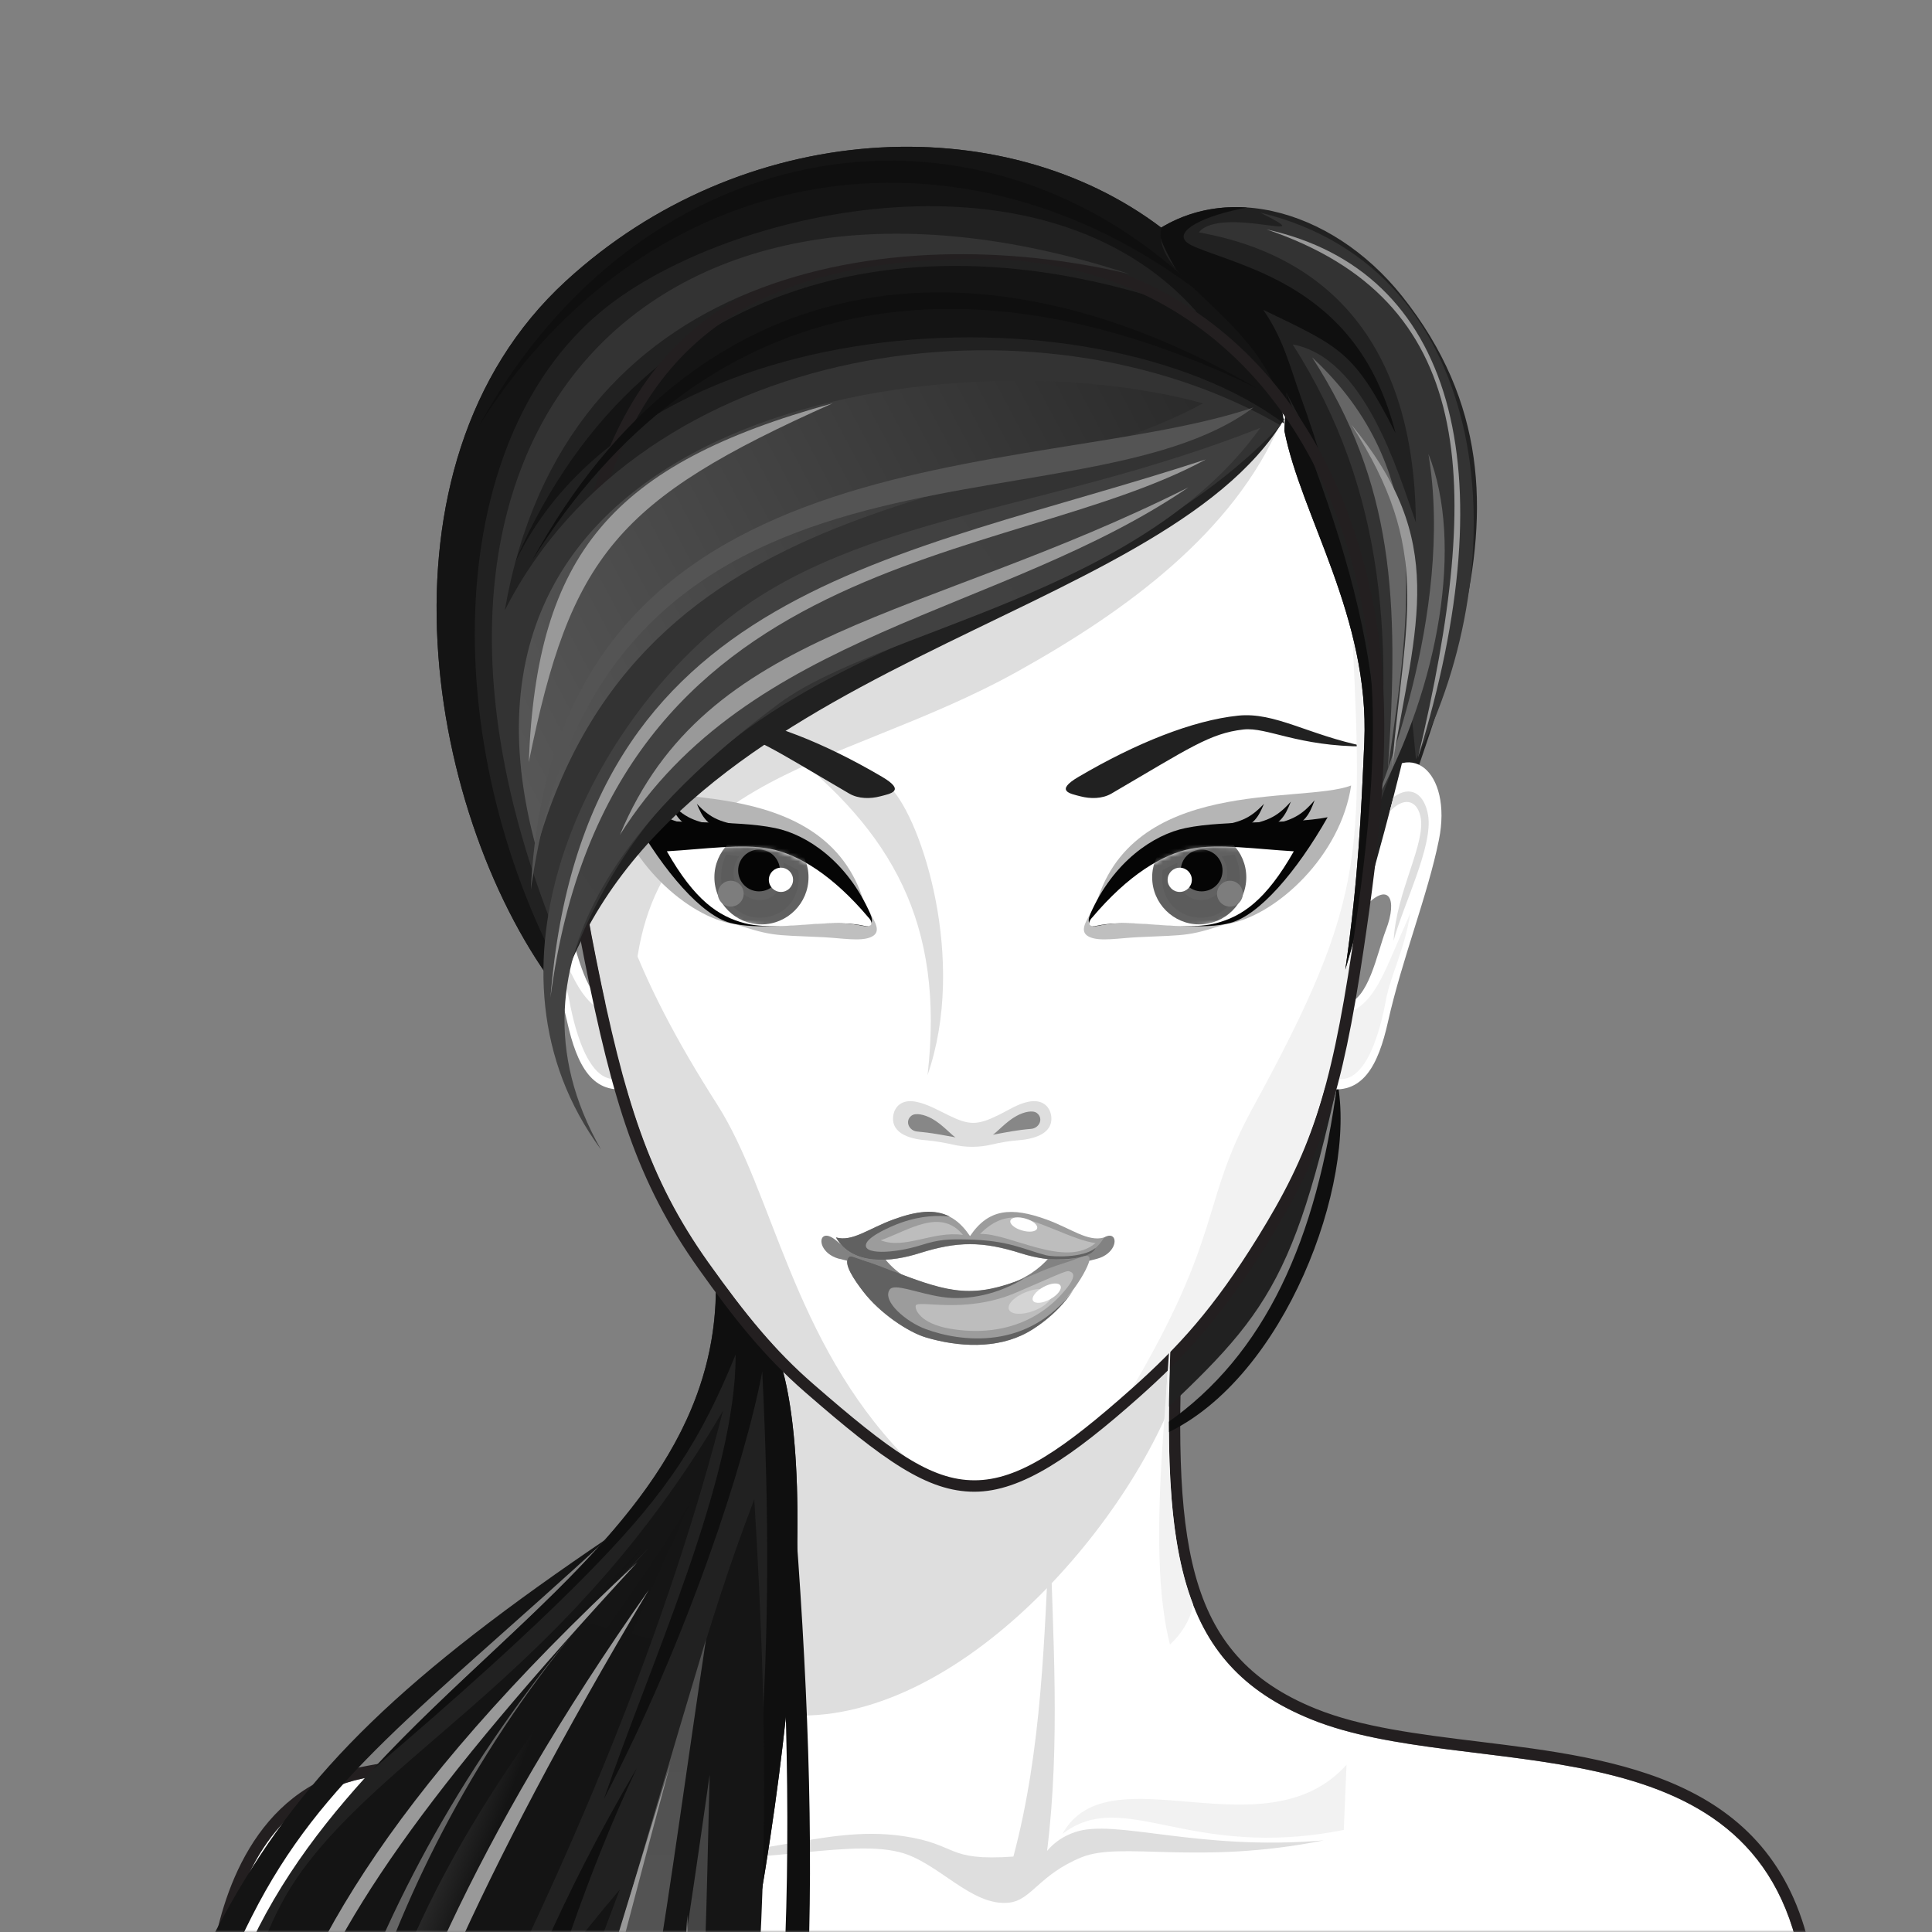 <svg width="461" height="461" viewBox="0 0 461 461" fill="none" xmlns="http://www.w3.org/2000/svg">
<rect x="0" y="0" width="461" height="461" fill="#808080" stroke="none"/>
<mask id="mask0_700_438" style="mask-type:alpha" maskUnits="userSpaceOnUse" x="0" y="0" width="461" height="461">
<rect width="461" height="461" fill="#D9D9D9"/>
</mask>
<g mask="url(#mask0_700_438)">
<g clip-path="url(#clip0_700_438)">
<path fill-rule="evenodd" clip-rule="evenodd" d="M429.669 467.932H53.232C56.039 449.833 64.765 428.923 86.537 424.377C97.768 422.036 123.889 418.95 144.726 415.066C159.948 412.201 174.509 408.702 177.977 404.239C191.547 386.8 192.813 347.929 183.207 311.041L279.683 312.308C276.986 369.031 279.904 396.911 312.907 410.272C350.204 425.397 418.604 409.225 429.669 467.932Z" fill="white"/>
<path d="M183.207 311.041L279.683 312.308C276.986 369.031 279.904 396.911 312.906 410.272C350.203 425.397 418.604 409.225 429.669 467.932H53.232C56.039 449.833 64.765 428.923 86.537 424.377C97.768 422.036 123.889 418.95 144.726 415.066C159.948 412.201 174.509 408.702 177.977 404.239C191.547 386.8 192.813 347.929 183.207 311.041ZM179.628 308.231L180.537 311.729C190.281 349.113 188.326 386.442 175.802 402.531C173.463 405.534 162.838 408.84 144.203 412.338C133.386 414.349 121.109 416.168 110.264 417.766C100.162 419.253 91.437 420.548 85.959 421.677C60.471 426.994 52.791 452.67 50.507 467.519L50.011 470.687H432.972L432.367 467.409C424.247 424.35 386.289 419.666 352.818 415.562C338.395 413.798 324.798 412.118 313.925 407.71C282.051 394.817 279.793 367.461 282.408 312.418L282.546 309.581H279.711L183.234 308.286L179.628 308.231Z" fill="#231F20"/>
<path fill-rule="evenodd" clip-rule="evenodd" d="M183.207 311.041C192.318 350.601 193.171 389.115 175.582 406.801C216.843 420.934 262.287 373.77 278.307 337.653C278.169 326.937 278.995 326.578 279.683 312.28L183.207 311.041Z" fill="#DEDEDE"/>
<path fill-rule="evenodd" clip-rule="evenodd" d="M183.207 311.041C185.051 318.148 186.455 325.173 187.418 332.006L193.914 311.179L183.207 311.041ZM174.013 407.132C161.159 412.09 157.966 412.201 153.452 414.239C151.112 415.286 120.696 537.604 121.632 541.46C140.983 621.077 137.735 651.271 141.038 595.126C142.662 567.549 206.301 590.856 170.352 548.237L152.323 526.832C162.838 472.12 176.738 463.938 174.013 407.132Z" fill="#DEDEDE"/>
<path fill-rule="evenodd" clip-rule="evenodd" d="M152.268 441.651C176.353 446.83 200.961 438.455 214.668 441.954C223.917 444.295 231.762 455.012 240.817 453.992C246.13 453.386 247.946 447.326 258.021 443.193C267.627 439.254 285.629 445.177 315.824 439.144C285.629 441.706 266.141 433.882 256.534 437.16C253.782 438.097 251.607 439.557 249.846 441.651C253.066 415.727 251.194 389.996 250.506 364.073C249.185 390.63 248.662 417.352 241.808 443C225.513 444.157 228.761 440.08 215.549 438.124C195.566 435.176 179.326 445.315 152.268 441.678V441.651Z" fill="#DEDEDE"/>
<path fill-rule="evenodd" clip-rule="evenodd" d="M253.479 437.628C268.233 426.251 283.537 444.047 320.641 436.637L321.302 421.099C301.704 442.835 264.544 417.518 253.479 437.656V437.628Z" fill="#F2F2F2"/>
<path fill-rule="evenodd" clip-rule="evenodd" d="M182.986 317.625C197.465 340.821 189.455 433.689 167.49 518.099C123.917 685.459 117.531 678.82 -18.83 714.909C81.473 681.575 88.437 645.981 121.495 523.636C81.583 659.012 37.074 703.559 -38.896 709.564C53.149 681.685 13.017 617.358 53.314 480.825C76.876 401.016 176.023 376.111 170.6 301.233C172.83 304.787 181.858 315.834 182.959 317.625H182.986Z" fill="#212121"/>
<path fill-rule="evenodd" clip-rule="evenodd" d="M182.986 317.625C196.777 339.719 190.171 424.901 170.572 505.867C180.95 441.375 185.381 398.096 181.885 327.24C177.867 348.81 163.829 391.566 144.121 429.226C155.186 396.856 175.665 352.64 175.527 323.217C167.132 343.989 158.847 356.083 143.02 372.585C127.826 388.426 106.879 406.939 89.07 422.091C126.091 382.09 174.481 354.127 170.628 301.233C172.857 304.787 181.885 315.834 182.986 317.625Z" fill="#0F0F0F"/>
<path fill-rule="evenodd" clip-rule="evenodd" d="M182.051 316.798C196.281 492.809 193.556 628.846 65.453 693.173C199.667 639.673 202.585 495.426 186.565 325.476L182.051 316.771V316.798Z" fill="#0F0F0F"/>
<path fill-rule="evenodd" clip-rule="evenodd" d="M47.561 669.012C88.85 634.962 113.87 540.028 147.892 450.879C67.215 545.731 92.18 600.608 47.561 669.012Z" fill="#141414"/>
<path fill-rule="evenodd" clip-rule="evenodd" d="M172.527 336.606C136.414 398.206 93.832 416.608 72.114 446.306C35.092 496.969 68.866 612.812 40.735 672.621C71.646 632.565 72.61 565.263 103.466 507.162C137.515 443.111 160.003 385.643 172.527 336.579V336.606Z" fill="url(#paint0_linear_700_438)"/>
<path fill-rule="evenodd" clip-rule="evenodd" d="M154.8 369.362C29.505 499.09 98.098 642.896 26.504 674.357C89.675 643.805 20.752 510.192 154.8 369.362Z" fill="#666666"/>
<path fill-rule="evenodd" clip-rule="evenodd" d="M145.442 366.69C100.025 408.454 76.986 423.936 60.113 457.243C8.062 559.918 55.269 662.593 -14.921 694.412C51.553 657.387 -3.196 556.915 54.993 454.295C73.188 422.228 96.364 399.886 145.469 366.69H145.442Z" fill="#141414"/>
<path fill-rule="evenodd" clip-rule="evenodd" d="M154.222 368.205C52.186 476.527 59.342 449.309 59.342 594.933C69.527 464.433 75.417 464.626 154.222 368.205Z" fill="url(#paint1_linear_700_438)"/>
<path fill-rule="evenodd" clip-rule="evenodd" d="M164.902 358.177C129.064 437.38 100.878 504.021 72.692 586.255C80.207 449.777 125.981 423.082 164.902 358.177Z" fill="url(#paint2_linear_700_438)"/>
<path fill-rule="evenodd" clip-rule="evenodd" d="M154.8 379.39C70.93 519.807 83.4 558.623 72.609 603.446C79.656 565.538 70.187 499.476 154.8 379.39Z" fill="#999999"/>
<path fill-rule="evenodd" clip-rule="evenodd" d="M152.131 372.723C50.892 482.368 64.022 497.795 55.902 606.807C64.297 532.782 30.771 485.453 152.131 372.723Z" fill="#999999"/>
<path fill-rule="evenodd" clip-rule="evenodd" d="M151.91 421.981C80.096 543.885 112.824 621.463 21.605 684.164C114.696 631.187 103.878 524.325 151.91 421.981Z" fill="#0F0F0F"/>
<path fill-rule="evenodd" clip-rule="evenodd" d="M179.986 357.764C186.235 461.403 192.263 676.313 23.614 702.87C131.789 639.342 135.753 472.781 179.986 357.764Z" fill="url(#paint3_linear_700_438)"/>
<path fill-rule="evenodd" clip-rule="evenodd" d="M169.334 423.496C156.947 509.559 142.166 625.044 65.563 684.109C170.077 653.337 167.214 499.145 169.334 423.496Z" fill="url(#paint4_linear_700_438)"/>
<path fill-rule="evenodd" clip-rule="evenodd" d="M63.526 679.453C147.258 580.084 150.121 513.498 168.453 391.181C132.808 509.559 121.247 565.511 63.526 679.453Z" fill="url(#paint5_linear_700_438)"/>
<path fill-rule="evenodd" clip-rule="evenodd" d="M163.994 456.94C157.388 602.95 109.191 666.946 65.563 684.109C142.111 657.607 165.095 550.166 163.994 456.94Z" fill="#999999"/>
<path fill-rule="evenodd" clip-rule="evenodd" d="M159.975 420.823C117.283 560.139 97.162 628.846 72.252 667.387C112.714 619.479 125.679 547.494 159.975 420.823Z" fill="#999999"/>
<path fill-rule="evenodd" clip-rule="evenodd" d="M313.815 267.348C317.393 256.852 319.981 244.51 322.651 226.603C326.614 200.046 329.917 172.414 325.541 147.372C321.99 127.096 314.393 108.859 302.97 94.478C303.603 97.15 305.254 99.878 304.731 102.633C302.97 111.531 304.209 143.433 311.971 171.395C321.797 206.795 313.787 232.113 313.815 267.348Z" fill="#F2F2F2"/>
<path fill-rule="evenodd" clip-rule="evenodd" d="M271.618 58.361C289.84 41.915 317.586 49.381 334.542 70.648C374.949 121.394 335.698 174.26 325.403 227.65C311.228 301.013 306.273 309.884 278.5 336C278.555 333.961 279.849 326.496 278.5 320.27C272.196 284.869 292.18 234.675 296.171 196.795C300.272 157.676 288.602 94.423 262.59 62.356L271.618 58.334V58.361Z" fill="#212121"/>
<path fill-rule="evenodd" clip-rule="evenodd" d="M139.469 188.393C130.468 174.949 119.898 184.095 123.174 200.377C125.844 213.628 131.954 228.724 135.34 243.849C137.652 254.207 141.396 261.563 150.479 259.634L149.488 216.493L139.469 188.393Z" fill="white"/>
<path fill-rule="evenodd" clip-rule="evenodd" d="M141.34 216.906C135.12 209.936 132.89 214.371 135.808 221.92C137.955 227.512 139.882 238.697 145.524 239.634L141.34 216.906Z" fill="#878787"/>
<path fill-rule="evenodd" clip-rule="evenodd" d="M134.019 190.238C129.807 187.153 126.587 189.522 125.734 194.509C124.495 201.809 131.652 215.859 133.964 224.454C133.331 212.608 126.091 201.093 127.578 194.729C128.486 190.789 131.652 190.128 134.9 193.682C134.597 192.525 134.294 191.396 134.019 190.266V190.238Z" fill="#DEDEDE"/>
<path fill-rule="evenodd" clip-rule="evenodd" d="M129.973 217.925C136.166 231.617 137.955 239.028 145.001 241.838L148.69 257.045C139.992 260.516 136.579 242.609 135.808 238.559C134.762 232.884 131.514 227.071 129.973 217.925Z" fill="#DEDEDE"/>
<path fill-rule="evenodd" clip-rule="evenodd" d="M319.127 258.257C314.255 295.806 301.841 323.272 278.362 339.609V341.978C306.603 328.727 323.779 282.362 319.127 258.257Z" fill="#0F0F0F"/>
<path fill-rule="evenodd" clip-rule="evenodd" d="M327.055 188.393C336.055 174.949 346.625 184.095 343.35 200.377C340.68 213.628 334.569 228.724 331.183 243.849C328.871 254.207 325.128 261.563 316.044 259.634L317.035 216.493L327.055 188.393Z" fill="white"/>
<path fill-rule="evenodd" clip-rule="evenodd" d="M271.618 58.361C279.133 51.584 288.271 48.857 297.63 49.518C287.17 51.419 279.959 55.166 283.234 57.866C285.216 59.491 293.116 61.447 301.483 65.249C319.43 73.376 328.513 85.993 333 103.349C323.091 83.899 320.201 82.963 301.428 73.927C306.355 81.007 307.897 87.894 310.512 95.084C317.503 114.231 330.908 160.21 322.651 181.12L296.611 192.194C299.392 152.882 287.638 93.211 262.618 62.411L271.646 58.389L271.618 58.361Z" fill="#0F0F0F"/>
<path fill-rule="evenodd" clip-rule="evenodd" d="M270.187 331.262C281.252 321.399 289.675 312.17 300.162 295.228C312.576 275.144 317.476 261.342 322.651 226.603C326.614 200.046 329.917 172.414 325.541 147.372C317.063 98.693 285.023 61.64 233.248 61.833C175.912 62.026 147.892 84.781 139.496 139.686C133.991 175.527 136.221 198.668 142.276 228.917C148.993 262.389 154.8 281.26 169.004 301.261C177.977 313.906 184.968 322.391 193.997 330.242C212.384 346.221 222.32 353.301 232.56 353.301C242.799 353.301 253.837 345.863 270.187 331.317V331.262Z" fill="white"/>
<path fill-rule="evenodd" clip-rule="evenodd" d="M167.848 80.401C152.736 92.99 143.708 112.357 139.496 139.686C133.991 175.527 136.221 198.668 142.276 228.917C148.993 262.389 154.8 281.26 169.004 301.261C177.977 313.906 184.968 322.391 193.997 330.242C202.805 337.901 209.686 343.521 215.577 347.295C188.96 319.664 184.555 284.539 171.096 263.491C132.064 202.47 133.716 164.756 167.848 80.428V80.401Z" fill="#DEDEDE"/>
<path fill-rule="evenodd" clip-rule="evenodd" d="M266.664 209.716C264.407 212.636 261.241 216.245 259.893 218.504C258.406 221.011 257.966 222.691 260.03 223.6C262.535 224.702 266.939 223.848 271.426 223.628C283.977 223.022 283.317 223.6 295.125 219.606L281.087 209.192L266.691 209.688L266.664 209.716Z" fill="#BFBFBF"/>
<path fill-rule="evenodd" clip-rule="evenodd" d="M261.269 216.768C269.444 185.004 310.512 191.946 322.403 187.428C319.871 204.261 304.814 217.953 293.776 220.294C284.335 222.278 272.885 218.173 261.269 216.768Z" fill="#B5B5B5"/>
<path fill-rule="evenodd" clip-rule="evenodd" d="M260.14 218.118C265.673 205.528 275.334 199.137 282.849 197.594C292.538 195.555 307.512 196.823 316.788 195.005C309.383 208.035 300.438 218.421 293.501 220.239C290.391 221.066 286.4 221.121 281.913 220.928C275.637 220.625 268.04 219.578 261.929 220.928C260.278 221.286 259.149 220.432 260.168 218.118H260.14Z" fill="#050505"/>
<path fill-rule="evenodd" clip-rule="evenodd" d="M260.581 218.972C269.169 208.779 277.399 203.82 284.17 202.525C290.749 201.258 299.832 202.608 308.723 203.131C302.062 214.867 296.364 218.669 290.143 220.294C287.335 221.038 283.757 221.093 279.711 220.9C274.068 220.625 267.242 219.688 261.709 220.9C260.223 221.231 259.122 220.68 260.581 218.944V218.972Z" fill="white"/>
<mask id="mask1_700_438" style="mask-type:luminance" maskUnits="userSpaceOnUse" x="259" y="201" width="50" height="20">
<path d="M260.581 218.972C269.169 208.779 277.399 203.82 284.17 202.525C290.749 201.258 299.832 202.608 308.723 203.131C302.062 214.867 296.364 218.669 290.143 220.294C287.335 221.038 283.757 221.093 279.711 220.9C274.068 220.625 267.242 219.688 261.709 220.9C260.223 221.231 259.122 220.68 260.581 218.944V218.972Z" fill="white"/>
</mask>
<g mask="url(#mask1_700_438)">
<path fill-rule="evenodd" clip-rule="evenodd" d="M286.152 220.57C292.345 220.57 297.382 215.528 297.382 209.33C297.382 203.131 292.345 198.09 286.152 198.09C279.959 198.09 274.922 203.131 274.922 209.33C274.922 215.528 279.959 220.57 286.152 220.57Z" fill="#616161"/>
<path fill-rule="evenodd" clip-rule="evenodd" d="M280.895 205.859L277.399 207.622C276.243 216.768 284.06 220.46 289.73 218.421C294.024 216.878 297.823 211.231 294.63 203.93L291.492 204.316C294.52 208.779 292.042 213.325 288.354 214.482C285.023 215.528 280.344 213.931 280.922 205.886L280.895 205.859Z" fill="#5C5C5C"/>
<path fill-rule="evenodd" clip-rule="evenodd" d="M286.73 212.691C289.482 212.691 291.712 210.459 291.712 207.704C291.712 204.95 289.482 202.718 286.73 202.718C283.977 202.718 281.748 204.95 281.748 207.704C281.748 210.459 283.977 212.691 286.73 212.691Z" fill="#050505"/>
<path fill-rule="evenodd" clip-rule="evenodd" d="M281.5 212.829C283.096 212.829 284.39 211.534 284.39 209.936C284.39 208.338 283.096 207.043 281.5 207.043C279.904 207.043 278.61 208.338 278.61 209.936C278.61 211.534 279.904 212.829 281.5 212.829Z" fill="white"/>
<path fill-rule="evenodd" clip-rule="evenodd" d="M293.474 216.327C295.18 216.327 296.557 214.922 296.557 213.242C296.557 211.561 295.18 210.156 293.474 210.156C291.767 210.156 290.391 211.561 290.391 213.242C290.391 214.922 291.795 216.327 293.474 216.327Z" fill="#7D7D7D"/>
</g>
<path fill-rule="evenodd" clip-rule="evenodd" d="M301.346 197.208C308.09 195.914 310.347 194.839 313.677 190.955C312.384 194.536 311.448 195.969 307.594 198.09L301.318 197.208H301.346Z" fill="#050505"/>
<path fill-rule="evenodd" clip-rule="evenodd" d="M295.51 197.208C302.282 196.106 304.594 195.087 308.007 191.285C306.603 194.839 305.64 196.244 301.731 198.255L295.483 197.208H295.51Z" fill="#050505"/>
<path fill-rule="evenodd" clip-rule="evenodd" d="M289.455 197.236C295.978 196.299 298.208 195.363 301.594 191.809C300.19 195.197 299.226 196.52 295.428 198.365L289.455 197.236Z" fill="#050505"/>
<path fill-rule="evenodd" clip-rule="evenodd" d="M257.36 185.362C271.095 177.29 284.61 171.891 295.428 170.761C304.236 169.852 312.136 175.362 325.733 178.117C309.548 178.117 302.337 173.434 296.694 174.067C288.629 174.976 283.62 178.613 265.205 189.357C262.975 190.652 260.14 190.624 257.828 190.018C255.406 189.384 251.552 188.778 257.36 185.362Z" fill="#212121"/>
<path fill-rule="evenodd" clip-rule="evenodd" d="M322.183 141.174C330.192 179.026 328.706 201.423 322.651 231.645C315.934 265.117 309.879 282.996 295.676 302.969C286.702 315.614 278.472 324.595 269.444 332.446C292.07 294.318 286.372 287.293 298.869 264.455C326.944 213.049 325.183 203.462 322.183 141.174Z" fill="#F2F2F2"/>
<path fill-rule="evenodd" clip-rule="evenodd" d="M238.23 266.081C240.652 264.896 242.717 263.464 245.277 262.913C248.855 262.141 250.561 264.18 250.837 266.329C251.36 270.737 246.268 271.866 242.662 272.114C241.258 272.197 238.505 272.637 236.634 273.106C233.578 273.822 230.385 273.822 227.33 273.106C225.458 272.665 222.706 272.224 221.302 272.114C217.696 271.866 212.604 270.737 213.127 266.329C213.375 264.18 215.109 262.141 218.687 262.913C221.357 263.464 223.917 264.951 226.367 266.136C231.266 268.533 233.22 268.533 238.23 266.081Z" fill="#DEDEDE"/>
<path fill-rule="evenodd" clip-rule="evenodd" d="M236.881 270.792C238.01 270.048 240.129 267.596 242.552 266.274C244.313 265.309 246.46 264.814 247.451 265.612C249.075 266.935 247.947 269.194 246.075 269.359C242.469 269.662 240.432 270.131 236.881 270.764V270.792Z" fill="#878787"/>
<path fill-rule="evenodd" clip-rule="evenodd" d="M228.018 271.425C226.89 270.681 224.77 268.23 222.348 266.907C220.586 265.943 218.439 265.447 217.448 266.246C215.824 267.568 216.953 269.827 218.825 269.993C222.43 270.323 224.467 270.764 228.018 271.398V271.425Z" fill="#878787"/>
<path fill-rule="evenodd" clip-rule="evenodd" d="M231.624 220.928C230.963 230.901 230.083 240.46 229.367 249.221C228.734 256.797 226.422 257.568 226.504 259.083C226.587 260.709 228.321 262.417 233.303 263.078C237.542 261.783 239.661 260.654 239.854 259.249C240.047 257.926 237.625 256.824 236.991 249.662C236.276 241.507 236.826 231.948 236.413 220.956C235.725 203.104 232.753 203.434 231.596 220.956L231.624 220.928Z" fill="white"/>
<path fill-rule="evenodd" clip-rule="evenodd" d="M212.549 188.035C219.926 195.61 230.826 229.138 221.329 256.521C225.486 220.129 212.742 198.476 187.005 178.255L212.576 188.035H212.549Z" fill="#DEDEDE"/>
<path fill-rule="evenodd" clip-rule="evenodd" d="M151.25 242.83L135.202 206.052L195.841 137.675L285.051 91.861C284.032 97.013 300.217 97.894 305.557 100.87C294.354 127.041 268.811 145.719 242.964 160.127C198.759 184.811 150.149 184.288 151.222 242.83H151.25Z" fill="#DEDEDE"/>
<path fill-rule="evenodd" clip-rule="evenodd" d="M201.181 209.716C203.438 212.636 206.603 216.245 207.952 218.504C209.438 221.011 209.879 222.691 207.814 223.6C205.31 224.702 200.906 223.848 196.419 223.628C183.867 223.022 184.528 223.6 172.719 219.606L186.757 209.192L201.153 209.688L201.181 209.716Z" fill="#BFBFBF"/>
<path fill-rule="evenodd" clip-rule="evenodd" d="M206.576 216.768C198.401 185.004 157.333 191.946 145.442 187.428C147.974 204.261 163.031 217.953 174.068 220.294C183.509 222.278 194.96 218.173 206.576 216.768Z" fill="#B5B5B5"/>
<path fill-rule="evenodd" clip-rule="evenodd" d="M207.704 218.118C202.172 205.528 192.51 199.137 184.996 197.594C175.307 195.555 160.333 196.823 151.057 195.005C158.461 208.035 167.407 218.421 174.344 220.239C177.454 221.066 181.418 221.121 185.932 220.928C192.208 220.625 199.805 219.578 205.915 220.928C207.539 221.286 208.695 220.432 207.677 218.118H207.704Z" fill="#050505"/>
<path fill-rule="evenodd" clip-rule="evenodd" d="M207.264 218.972C198.676 208.779 190.446 203.82 183.675 202.525C177.096 201.258 168.013 202.608 159.122 203.131C165.783 214.867 171.481 218.669 177.702 220.294C180.509 221.038 184.088 221.093 188.134 220.9C193.776 220.625 200.603 219.688 206.135 220.9C207.622 221.231 208.723 220.68 207.264 218.944V218.972Z" fill="white"/>
<mask id="mask2_700_438" style="mask-type:luminance" maskUnits="userSpaceOnUse" x="159" y="201" width="49" height="20">
<path d="M207.264 218.972C198.676 208.779 190.446 203.82 183.675 202.525C177.096 201.258 168.013 202.608 159.122 203.131C165.783 214.867 171.481 218.669 177.702 220.294C180.509 221.038 184.088 221.093 188.134 220.9C193.776 220.625 200.603 219.688 206.135 220.9C207.622 221.231 208.723 220.68 207.264 218.944V218.972Z" fill="white"/>
</mask>
<g mask="url(#mask2_700_438)">
<path fill-rule="evenodd" clip-rule="evenodd" d="M181.693 220.57C187.886 220.57 192.923 215.528 192.923 209.33C192.923 203.131 187.886 198.09 181.693 198.09C175.5 198.09 170.462 203.131 170.462 209.33C170.462 215.528 175.5 220.57 181.693 220.57Z" fill="#616161"/>
<path fill-rule="evenodd" clip-rule="evenodd" d="M186.978 205.859L190.473 207.622C191.629 216.768 183.812 220.46 178.142 218.421C173.848 216.878 170.05 211.231 173.242 203.93L176.38 204.316C173.353 208.779 175.83 213.325 179.518 214.482C182.849 215.528 187.528 213.931 186.95 205.886L186.978 205.859Z" fill="#5C5C5C"/>
<path fill-rule="evenodd" clip-rule="evenodd" d="M181.115 212.691C183.867 212.691 186.097 210.459 186.097 207.704C186.097 204.95 183.867 202.718 181.115 202.718C178.362 202.718 176.133 204.95 176.133 207.704C176.133 210.459 178.362 212.691 181.115 212.691Z" fill="#050505"/>
<path fill-rule="evenodd" clip-rule="evenodd" d="M186.345 212.829C187.941 212.829 189.235 211.534 189.235 209.936C189.235 208.338 187.941 207.043 186.345 207.043C184.748 207.043 183.454 208.338 183.454 209.936C183.454 211.534 184.748 212.829 186.345 212.829Z" fill="white"/>
<path fill-rule="evenodd" clip-rule="evenodd" d="M174.371 216.327C176.078 216.327 177.454 214.922 177.454 213.242C177.454 211.561 176.078 210.156 174.371 210.156C172.664 210.156 171.288 211.561 171.288 213.242C171.288 214.922 172.692 216.327 174.371 216.327Z" fill="#7D7D7D"/>
</g>
<path fill-rule="evenodd" clip-rule="evenodd" d="M166.499 197.208C159.755 195.914 157.498 194.839 154.167 190.955C155.461 194.536 156.397 195.969 160.25 198.09L166.526 197.208H166.499Z" fill="#050505"/>
<path fill-rule="evenodd" clip-rule="evenodd" d="M172.334 197.208C165.563 196.106 163.251 195.087 159.838 191.285C161.241 194.839 162.205 196.244 166.113 198.255L172.362 197.208H172.334Z" fill="#050505"/>
<path fill-rule="evenodd" clip-rule="evenodd" d="M178.417 197.236C171.894 196.299 169.664 195.363 166.279 191.809C167.682 195.197 168.646 196.52 172.444 198.365L178.417 197.236Z" fill="#050505"/>
<path fill-rule="evenodd" clip-rule="evenodd" d="M210.484 185.362C196.749 177.29 183.234 171.891 172.417 170.761C163.609 169.852 155.709 175.362 142.111 178.117C158.296 178.117 165.508 173.434 171.151 174.067C179.215 174.976 184.198 178.613 202.64 189.357C204.869 190.652 207.704 190.624 210.016 190.018C212.439 189.384 216.265 188.778 210.484 185.362Z" fill="#212121"/>
<path fill-rule="evenodd" clip-rule="evenodd" d="M133.551 236.851C102.089 196.161 86.785 111.338 135.01 67.067C177.069 28.443 238.946 25.385 277.151 54.367C272.417 55.772 302.667 97.674 306.438 100.016C277.013 148.887 160.058 157.317 133.551 236.851Z" fill="#212121"/>
<path fill-rule="evenodd" clip-rule="evenodd" d="M133.551 236.851C102.089 196.161 86.785 111.338 135.01 67.067C177.069 28.443 238.946 25.385 277.151 54.367C274.178 66.957 304.236 77.425 306.383 101.062C260.636 66.984 149.268 72.907 121.825 136.628C151.855 63.541 220.641 50.4 285.546 74.422C249.46 33.595 176.078 49.325 145.552 72.632C105.612 103.156 103.658 176.574 134.707 233.656C134.322 234.702 133.936 235.777 133.578 236.851H133.551Z" fill="#141414"/>
<path fill-rule="evenodd" clip-rule="evenodd" d="M306.466 102.743C310.429 123.074 326.834 147.317 325.541 177.07C324.825 193.214 324.164 209.66 320.999 231.397C327.137 210.735 334.569 183.544 336.578 172.8C341.973 143.736 328.596 135.499 306.961 93.707L306.466 102.743Z" fill="#212121"/>
<path fill-rule="evenodd" clip-rule="evenodd" d="M306.466 102.743C310.429 123.074 326.834 147.317 325.541 177.07C324.825 193.214 324.164 209.66 320.999 231.397C336.468 179.274 326.449 142.634 306.961 93.707L306.466 102.743Z" fill="#0F0F0F"/>
<path fill-rule="evenodd" clip-rule="evenodd" d="M325.155 216.906C331.348 209.936 333.606 214.371 330.688 221.92C328.541 227.512 326.614 238.697 320.971 239.634L325.155 216.906Z" fill="#878787"/>
<path fill-rule="evenodd" clip-rule="evenodd" d="M200.245 300.352C202.282 300.93 204.732 301.316 206.218 301.702C214.778 303.878 219.953 307.046 228.376 309.14L228.183 310.269C229.174 310.104 230.138 309.939 231.046 309.746C231.954 309.939 232.89 310.104 233.881 310.269L233.688 309.14C242.111 307.046 247.286 303.906 255.846 301.702C257.305 301.316 259.755 300.93 261.792 300.352C265.921 299.222 266.746 295.586 265.288 294.952C264.682 294.677 263.719 294.925 262.425 295.999C260.388 297.707 259.397 298.451 255.791 299.029C246.846 300.407 243.019 296.963 231.349 294.98V294.869L230.963 294.925L230.606 294.869V294.98C218.907 296.963 215.081 300.407 206.163 299.029C202.585 298.478 201.566 297.735 199.529 295.999C198.236 294.925 197.272 294.677 196.667 294.952C195.208 295.586 196.034 299.195 200.162 300.352H200.245Z" fill="#828282"/>
<path fill-rule="evenodd" clip-rule="evenodd" d="M209.301 297.514C213.925 306.33 223.972 308.727 231.596 308.258C238.698 307.818 247.671 305.228 252.488 297.101L237.294 293.768L231.514 295.613L224.33 295.173L209.301 297.514Z" fill="white"/>
<path fill-rule="evenodd" clip-rule="evenodd" d="M249.763 291.013C255.654 293.161 259.562 296.385 263.443 295.283C259.48 302.225 249.956 301.068 243.57 299.057C234.432 296.164 228.486 296.164 219.348 299.057C212.934 301.095 203.438 302.253 199.474 295.283C203.355 296.412 207.264 293.161 213.154 291.013C221.632 287.927 227.082 288.423 231.459 294.952C235.835 288.423 241.285 287.927 249.763 291.013Z" fill="#9C9C9C"/>
<path fill-rule="evenodd" clip-rule="evenodd" d="M261.379 297.845C260.058 300.848 251.332 300.6 249.763 300.407C247.589 300.131 245.442 299.635 243.57 299.029C234.432 296.137 228.486 296.137 219.348 299.029C212.934 301.068 203.438 302.225 199.474 295.255C203.355 296.385 207.264 293.134 213.154 290.985C218.797 288.919 223.091 288.451 226.614 290.296H226.559C223.944 289.993 219.926 290.021 215.136 291.701C212.163 292.748 207.594 294.897 206.768 296.577C205.365 299.443 213.127 299.195 219.788 297.101C224.165 295.723 226.146 295.668 230.743 295.751C240.68 295.944 244.12 298.093 249.626 299.525C251.084 299.911 258.351 300.242 261.406 297.79L261.379 297.845Z" fill="#616161"/>
<path fill-rule="evenodd" clip-rule="evenodd" d="M210.154 295.944C215.852 298.23 222.733 293.602 229.78 294.677C224.412 288.092 216.705 293.657 210.154 295.944Z" fill="#BDBDBD"/>
<path fill-rule="evenodd" clip-rule="evenodd" d="M233.854 294.429C240.928 294.208 254.305 302.776 261.406 296.605C256.259 296.054 247.176 290.682 242.276 290.517C239.331 290.434 236.523 291.729 233.854 294.429Z" fill="#BDBDBD"/>
<path fill-rule="evenodd" clip-rule="evenodd" d="M213.32 303.41C210.457 302.28 208.585 301.564 206.328 300.848C203.988 300.104 202.97 299.443 202.502 299.994C201.126 301.536 203.933 305.503 205.888 308.065C209.906 313.355 216.733 317.873 220.889 319.113C228.624 321.427 237.845 321.95 245.111 317.955C248.965 315.834 251.855 312.886 254.14 310.187C257.168 306.633 259.067 303.327 259.755 301.399C260.828 298.368 257.801 300.104 255.544 300.848C253.011 301.702 250.424 302.473 248.139 303.492C233.496 309.911 228.376 309.305 213.347 303.437L213.32 303.41Z" fill="#9C9C9C"/>
<path fill-rule="evenodd" clip-rule="evenodd" d="M213.32 303.41C210.457 302.28 208.585 301.564 206.328 300.848C203.988 300.104 202.97 299.443 202.502 299.994C201.126 301.536 203.933 305.503 205.888 308.065C209.906 313.355 216.733 317.873 220.889 319.113C228.624 321.427 237.845 321.95 245.111 317.956C245.772 317.597 251.993 314.209 256.094 307.845C245.277 322.363 229.119 320.187 220.861 317.129C216.347 315.476 210.429 310.545 212.274 307.735C213.347 306.082 218.852 308.589 224.715 309.47C231.046 310.435 238.368 308.754 244.478 304.98C232.532 309.718 227.027 308.754 213.32 303.382V303.41Z" fill="#616161"/>
<path fill-rule="evenodd" clip-rule="evenodd" d="M226.697 317.046C237.624 318.92 247.947 315.917 254.773 307.074C255.984 305.476 256.59 304.098 255.599 303.547C254.525 302.969 254.745 303.162 242.414 308.451C230.083 313.713 218.88 310.021 218.494 311.564C218.302 312.363 219.403 315.779 226.697 317.046Z" fill="#BDBDBD"/>
<path fill-rule="evenodd" clip-rule="evenodd" d="M244.946 308.258C247.754 307.184 250.424 307.349 250.892 308.589C251.36 309.856 249.488 311.729 246.68 312.776C243.873 313.851 241.203 313.685 240.735 312.446C240.267 311.178 242.139 309.305 244.946 308.258Z" fill="#D4D4D4"/>
<path fill-rule="evenodd" clip-rule="evenodd" d="M248.965 307.101C250.782 306.109 252.598 305.972 253.039 306.771C253.479 307.57 252.378 309.03 250.561 310.021C248.772 311.013 246.928 311.151 246.488 310.352C246.047 309.553 247.148 308.093 248.965 307.101Z" fill="white"/>
<path fill-rule="evenodd" clip-rule="evenodd" d="M244.699 290.765C246.46 291.261 247.699 292.307 247.479 293.106C247.258 293.905 245.634 294.126 243.873 293.602C242.111 293.106 240.873 292.059 241.093 291.261C241.313 290.462 242.937 290.241 244.699 290.765Z" fill="white"/>
<path fill-rule="evenodd" clip-rule="evenodd" d="M300.74 50.758C316.622 58.664 291.519 48.857 286.042 55.441C303.328 58.582 337.404 69.629 337.845 124.672C333.468 112.275 325.568 85.304 308.447 82.191C331.073 117.537 332.505 154.562 328.156 194.564L336.854 170.816L337.872 181.175C362.287 133.956 356.81 64.257 300.795 50.758H300.74Z" fill="#333333"/>
<path fill-rule="evenodd" clip-rule="evenodd" d="M328.321 191.203C343.432 163.543 349.295 129.465 340.845 108.335C347.203 146.518 328.458 190.486 328.321 191.203Z" fill="#666666"/>
<path fill-rule="evenodd" clip-rule="evenodd" d="M302.254 54.753C351.91 71.612 354.167 114.038 338.34 180.817C359.782 111.586 346.735 64.56 302.254 54.753Z" fill="#999999"/>
<path fill-rule="evenodd" clip-rule="evenodd" d="M336.523 217.925C330.33 231.617 328.541 239.028 321.495 241.838L317.834 257.045C326.532 260.516 329.945 242.609 330.716 238.559C331.761 232.884 334.982 227.071 336.551 217.925H336.523Z" fill="#F2F2F2"/>
<path fill-rule="evenodd" clip-rule="evenodd" d="M313.099 85.277C332.477 115.415 333.964 142.799 331.156 183.599C336.771 144.783 341.918 112.165 313.099 85.277Z" fill="#666666"/>
<path d="M233.606 61.805C285.161 61.805 317.063 98.776 325.513 147.345C329.89 172.414 326.587 200.018 322.623 226.576C317.421 261.315 312.549 275.144 300.135 295.2C289.648 312.143 281.225 321.372 270.16 331.234C253.809 345.78 243.047 353.218 232.532 353.218C222.018 353.218 212.356 346.166 193.969 330.16C184.941 322.308 177.977 313.823 168.976 301.178C154.773 281.178 148.965 262.334 142.249 228.835C136.193 198.613 133.964 175.472 139.469 139.603C147.864 84.726 175.885 61.943 233.22 61.75C233.33 61.75 233.468 61.75 233.578 61.75M233.578 58.995H233.193C174.151 59.188 145.304 83.183 136.716 139.19C131.156 175.472 133.413 198.889 139.524 229.386C146.157 262.527 151.91 281.977 166.719 302.776C175.169 314.65 182.353 323.713 192.152 332.226C211.007 348.645 221.302 355.946 232.505 355.946C243.708 355.946 255.819 347.626 271.949 333.273C282.684 323.713 291.547 314.236 302.447 296.633C315.494 275.53 320.201 261.205 325.32 226.961C329.091 201.781 332.725 172.745 328.183 146.849C318.742 92.66 282.463 59.023 233.551 59.023L233.578 58.995Z" fill="#231F20"/>
<path fill-rule="evenodd" clip-rule="evenodd" d="M269.499 65.386C152.323 27.066 81.803 107.481 135.835 230.598C167.875 144.287 252.461 157.317 305.557 101.503C247.203 67.673 153.011 81.365 120.449 145.637C134.597 63.871 212.494 51.888 269.471 65.386H269.499Z" fill="#333333"/>
<path fill-rule="evenodd" clip-rule="evenodd" d="M300.768 102.082C250.451 121.972 206.108 122.633 174.233 147.235C140.019 173.682 111.833 231.479 143.405 274.29C116.843 227.705 156.865 189.467 185.767 167.951C209.604 150.21 272.059 142.138 300.768 102.054V102.082Z" fill="url(#paint6_linear_700_438)"/>
<path fill-rule="evenodd" clip-rule="evenodd" d="M322.458 101.338C341.836 131.476 335.312 146.821 332.147 182.938C337.982 148.226 345.552 129.245 322.458 101.338Z" fill="#999999"/>
<path fill-rule="evenodd" clip-rule="evenodd" d="M287.06 96.241C226.256 79.519 99.144 98.142 128.018 202.58C152.819 114.837 239.909 121.945 287.06 96.241Z" fill="url(#paint7_linear_700_438)"/>
<path fill-rule="evenodd" clip-rule="evenodd" d="M287.721 109.63C214.2 133.708 139.221 139.603 131.349 238.036C145.442 130.209 240.57 135.333 287.721 109.63Z" fill="#999999"/>
<path fill-rule="evenodd" clip-rule="evenodd" d="M283.564 116.297C238.973 146.656 178.61 150.43 147.919 199.219C168.508 149.631 220.063 148.171 283.564 116.297Z" fill="#999999"/>
<path fill-rule="evenodd" clip-rule="evenodd" d="M299.089 97.233C256.562 129.107 143.047 95.112 126.669 212.278C132.009 101.393 246.708 114.92 299.089 97.233Z" fill="url(#paint8_linear_700_438)"/>
<path fill-rule="evenodd" clip-rule="evenodd" d="M299.749 92.55C233.028 53.843 166.196 62.466 127 133.68C167.214 69.712 229.449 58.472 299.749 92.55Z" fill="#0F0F0F"/>
<path fill-rule="evenodd" clip-rule="evenodd" d="M286.73 70.152C234.376 18.415 153.534 30.372 114.311 101.586C154.553 37.645 228.789 25.716 286.73 70.152Z" fill="#0F0F0F"/>
<path fill-rule="evenodd" clip-rule="evenodd" d="M198.676 96.241C147.066 119.245 136.138 132.716 126.174 181.864C128.046 132.275 145.855 110.76 198.676 96.241Z" fill="#999999"/>
<path fill-rule="evenodd" clip-rule="evenodd" d="M332.477 190.238C336.688 187.153 339.909 189.522 340.762 194.509C342.001 201.809 334.844 215.859 332.532 224.454C333.165 212.608 340.404 201.093 338.918 194.729C338.01 190.789 334.844 190.128 331.596 193.682C331.899 192.525 332.202 191.396 332.477 190.266V190.238Z" fill="#DEDEDE"/>
<path fill-rule="evenodd" clip-rule="evenodd" d="M279.16 392.393C276.27 380.988 275.94 365.174 277.536 342.612L279.683 312.308C278.169 343.989 278.417 366.69 284.693 382.861C284.225 385.919 282.298 389.528 279.16 392.42V392.393Z" fill="#F2F2F2"/>
</g>
</g>
<defs>
<linearGradient id="paint0_linear_700_438" x1="114.806" y1="410.162" x2="155.968" y2="245.133" gradientUnits="userSpaceOnUse">
<stop stop-color="#141414"/>
<stop offset="1" stop-color="#171717"/>
</linearGradient>
<linearGradient id="paint1_linear_700_438" x1="-93.892" y1="427.738" x2="41.824" y2="464.072" gradientUnits="userSpaceOnUse">
<stop stop-color="#616161"/>
<stop offset="1" stop-color="#141414"/>
</linearGradient>
<linearGradient id="paint2_linear_700_438" x1="73.573" y1="454.819" x2="106.693" y2="467.528" gradientUnits="userSpaceOnUse">
<stop stop-color="#616161"/>
<stop offset="1" stop-color="#141414"/>
</linearGradient>
<linearGradient id="paint3_linear_700_438" x1="-288.827" y1="1749.26" x2="784.571" y2="-1365.41" gradientUnits="userSpaceOnUse">
<stop stop-color="#141414"/>
<stop offset="1" stop-color="#171717"/>
</linearGradient>
<linearGradient id="paint4_linear_700_438" x1="-127.143" y1="1747.75" x2="619.053" y2="-1759.89" gradientUnits="userSpaceOnUse">
<stop stop-color="#616161"/>
<stop offset="1" stop-color="#141414"/>
</linearGradient>
<linearGradient id="paint5_linear_700_438" x1="112.549" y1="732.182" x2="139.487" y2="-808.411" gradientUnits="userSpaceOnUse">
<stop stop-color="#616161"/>
<stop offset="1" stop-color="#141414"/>
</linearGradient>
<linearGradient id="paint6_linear_700_438" x1="-3027.3" y1="2443.58" x2="4734.83" y2="-2986.89" gradientUnits="userSpaceOnUse">
<stop stop-color="#616161"/>
<stop offset="1" stop-color="#141414"/>
</linearGradient>
<linearGradient id="paint7_linear_700_438" x1="78.693" y1="191.533" x2="364.9" y2="39.501" gradientUnits="userSpaceOnUse">
<stop stop-color="#616161"/>
<stop offset="1" stop-color="#141414"/>
</linearGradient>
<linearGradient id="paint8_linear_700_438" x1="-6874.23" y1="3909.02" x2="36093.2" y2="-18917.6" gradientUnits="userSpaceOnUse">
<stop stop-color="#616161"/>
<stop offset="1" stop-color="#141414"/>
</linearGradient>
<clipPath id="clip0_700_438">
<rect width="506" height="689" fill="white" transform="translate(-73 35)"/>
</clipPath>
</defs>
</svg>
